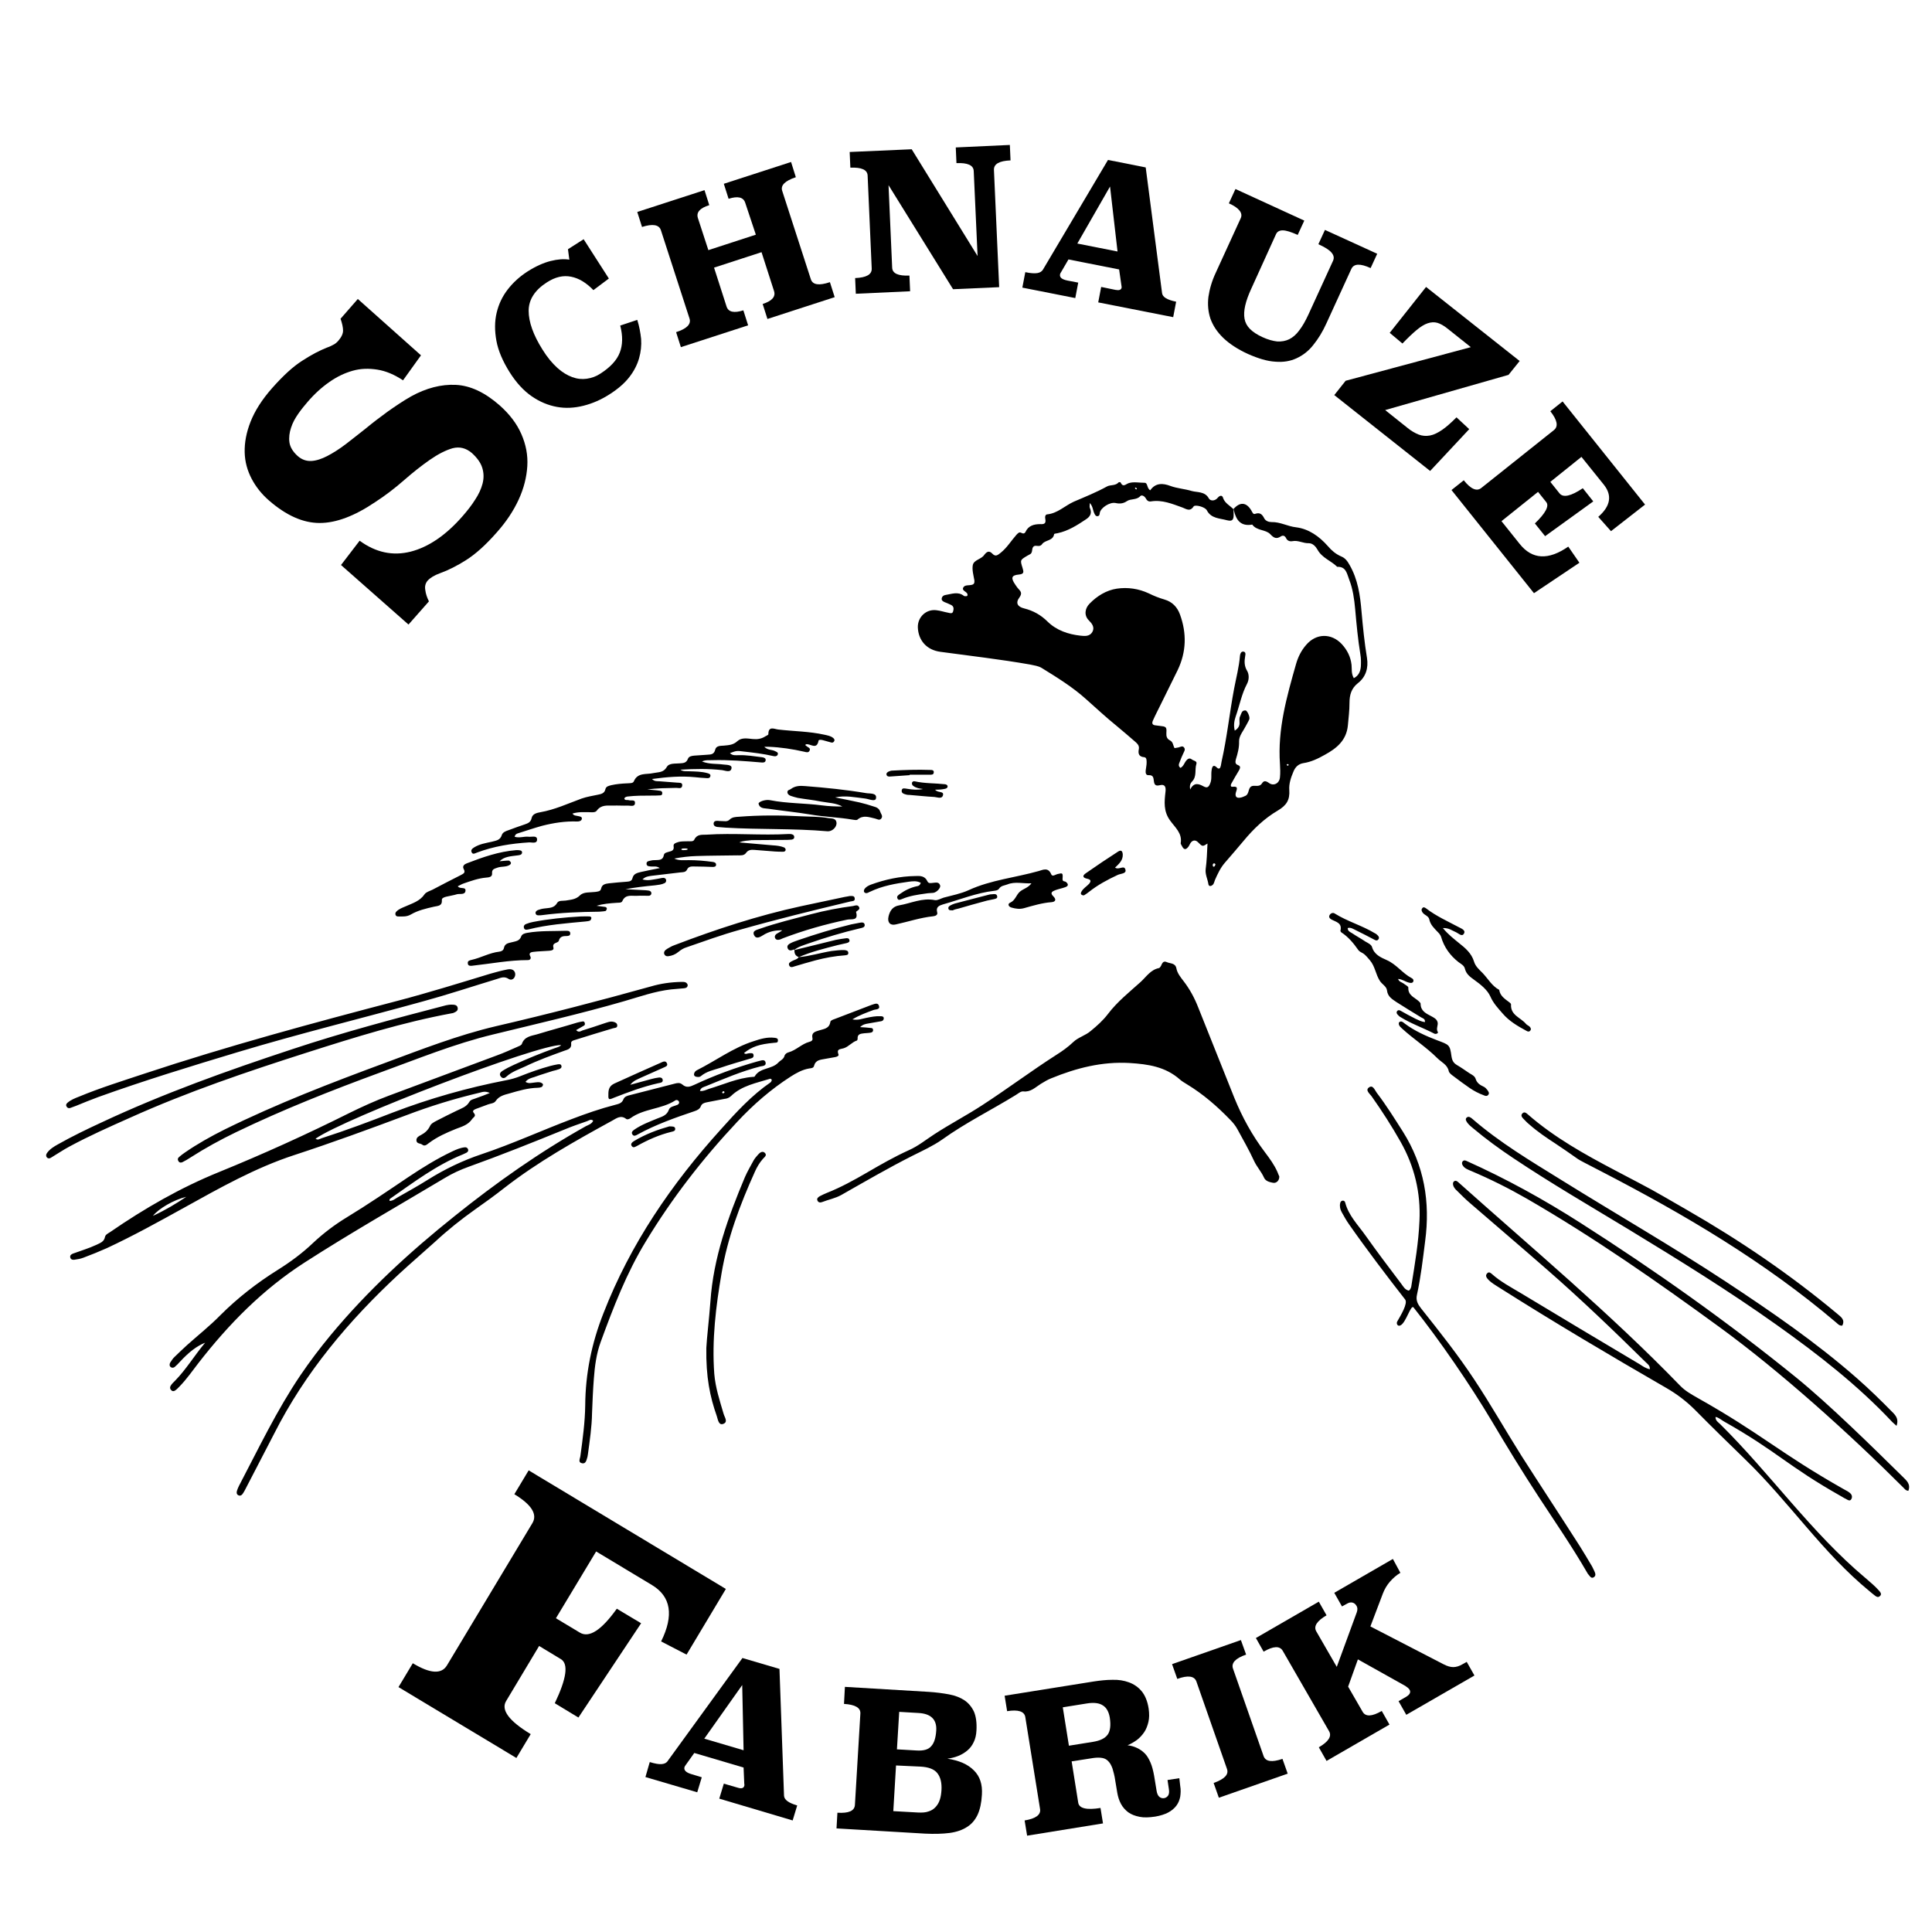 <?xml version="1.0" encoding="utf-8"?>
<!-- Generator: Adobe Illustrator 26.3.1, SVG Export Plug-In . SVG Version: 6.00 Build 0)  -->
<svg version="1.1" id="logo" xmlns="http://www.w3.org/2000/svg" xmlns:xlink="http://www.w3.org/1999/xlink" x="0px" y="0px"
	 width="850.4px" height="850.4px" viewBox="0 0 850.4 850.4" style="enable-background:new 0 0 850.4 850.4;" xml:space="preserve"
	>
<style type="text/css">
	.st0{display:none;fill:none;stroke:#000000;stroke-miterlimit:10;}
</style>
<circle class="st0" cx="425.2" cy="424.8" r="406.7"/>
<g>
	<g>
		<path d="M302.2,728.3l-11.2-5.8c5.7-11.5,4.3-19.8-4-24.8l-24.6-14.8l-17.7,29.4l10.5,6.3c4.1,2.5,9.5-1,16.3-10.5l10.7,6.4
			l-27.6,41.5l-10.4-6.3c5.2-10.9,6.1-17.3,2.7-19.4l-9.6-5.8l-14.5,24.2c-2.4,3.9,1.2,8.8,10.8,14.6l-6.3,10.5l-51.9-31.2l6.3-10.5
			c7.6,4.6,12.6,4.9,15,1l37.6-62.6c2.4-3.9-0.3-8.2-7.9-12.8l6.3-10.5l86.8,52.2L302.2,728.3z"/>
		<path d="M345.1,790.4c0.1,1.8,2,3.2,5.8,4.3l-2,6.6l-32.3-9.6l2-6.6l6.2,1.8c1.6,0.5,2.5,0.2,2.8-0.8c0.1-0.2,0.1-0.6,0-1
			l-0.3-7.1l-21.7-6.4l-3.7,5.2c-0.3,0.4-0.5,0.7-0.6,1c-0.4,1.3,0.6,2.4,3,3.1l4.6,1.4l-2,6.6l-22.8-6.7l1.9-6.6
			c2.3,0.7,4,1,5.2,0.9c1.2-0.1,2-0.5,2.5-1.1l33.1-45.6l16.3,4.8L345.1,790.4z M310,765.3l17.3,5.1l-0.6-28.7L310,765.3z"/>
		<path d="M408.8,744.7c3.2,0.2,6.2,0.6,8.9,1.1c2.7,0.5,5,1.4,6.8,2.6c1.8,1.2,3.2,2.9,4.2,5c0.9,2.1,1.3,4.9,1.1,8.3
			c-0.1,2-0.5,3.7-1.2,5.1c-0.7,1.5-1.6,2.7-2.8,3.7c-1.2,1-2.5,1.8-4,2.4c-1.5,0.6-3.1,1-4.8,1.2c5.1,0.8,8.9,2.4,11.6,5.1
			c2.7,2.6,3.9,6.2,3.6,10.8c-0.2,3.5-0.8,6.4-1.9,8.8c-1.1,2.3-2.6,4.1-4.7,5.4c-2,1.3-4.6,2.2-7.6,2.6c-3.1,0.4-6.7,0.5-10.8,0.3
			l-39-2.3l0.4-6.9c5,0.3,7.5-0.8,7.7-3.4l2.4-40.2c0.2-2.6-2.3-4-7.2-4.3l0.4-7.5L408.8,744.7z M394.4,777.1l-1.2,20.1l10.8,0.6
			c1.9,0.1,3.5,0,4.8-0.5c1.3-0.4,2.3-1.1,3.1-2c0.8-0.9,1.4-1.9,1.8-3.2c0.4-1.2,0.6-2.6,0.7-4.1c0.2-3.2-0.4-5.7-1.8-7.5
			s-3.9-2.7-7.4-2.9L394.4,777.1z M395.8,753.5l-1,16.5l8.6,0.5c3.1,0.2,5.3-0.4,6.5-1.9c1.3-1.4,2-3.7,2.2-6.9
			c0.3-4.8-2.3-7.4-7.8-7.7L395.8,753.5z"/>
		<path d="M519.5,786.2c0.3,1.6,0.2,3.1,0,4.6c-0.3,1.5-0.8,2.8-1.7,4c-0.9,1.2-2.1,2.2-3.6,3c-1.5,0.8-3.4,1.4-5.7,1.8
			c-2.7,0.4-5,0.5-6.9,0.1c-2-0.4-3.6-1-5-2c-1.3-1-2.4-2.2-3.2-3.7c-0.8-1.5-1.3-3.1-1.6-4.8l-0.9-5.4c-0.3-2.2-0.8-3.9-1.2-5.3
			c-0.5-1.4-1.1-2.5-1.8-3.2c-0.7-0.8-1.6-1.3-2.7-1.5c-1.1-0.2-2.4-0.2-3.9,0l-9.6,1.5l2.9,18.2c0.4,2.5,3.7,3.3,9.8,2.3l1.1,6.8
			l-33.4,5.4l-1.1-6.7c4.9-0.8,7.2-2.5,6.8-5l-6.5-40.5c-0.4-2.5-3.1-3.4-8-2.6l-1.1-6.8l39.4-6.3c2.7-0.4,5.4-0.7,8-0.7
			c2.7-0.1,5.1,0.3,7.3,1.1c2.2,0.8,4.1,2.1,5.6,3.9c1.5,1.8,2.6,4.4,3.1,7.7c0.3,2.2,0.3,4.1-0.1,5.8c-0.4,1.7-1,3.3-1.9,4.6
			s-2,2.5-3.2,3.4c-1.3,0.9-2.6,1.7-4.1,2.3c1.6,0.2,3,0.6,4.2,1.2c1.3,0.6,2.4,1.4,3.4,2.4c1,1,1.8,2.4,2.5,4s1.2,3.6,1.6,5.8
			l1.1,6.7c0.2,1.2,0.6,2.1,1.2,2.6c0.6,0.5,1.3,0.7,2,0.6c0.8-0.1,1.4-0.5,1.9-1.2c0.4-0.7,0.5-1.6,0.3-2.8l-0.6-4l5.2-0.8
			L519.5,786.2z M467.8,751.5l2.7,16.9l10.6-1.7c3.1-0.5,5.2-1.5,6.4-3.1c1.2-1.6,1.5-4.1,1-7.5c-0.4-2.5-1.4-4.4-3-5.4
			c-1.6-1.1-4-1.4-7.1-0.9L467.8,751.5z"/>
		<path d="M548.5,728.3c-4.7,1.6-6.6,3.7-5.8,6.1l13.5,38.6c0.9,2.4,3.6,2.8,8.3,1.2l2.3,6.5l-30.3,10.6l-2.3-6.5
			c4.8-1.7,6.7-3.7,5.9-6.1l-13.5-38.6c-0.9-2.4-3.7-2.8-8.4-1.1l-2.3-6.5l30.3-10.6L548.5,728.3z"/>
		<path d="M616.4,692.3c-1.7,1-3.2,2.3-4.6,3.9c-1.4,1.6-2.4,3.4-3.1,5.2l-5.5,14.5l32.1,16.6c1.7,0.9,3.1,1.3,4.4,1.3
			c1.2,0,2.7-0.4,4.3-1.4l1.6-0.9l3.4,6l-30,17.3l-3.4-6l3.3-1.9c1.7-1,2.2-2.1,1.5-3.2c-0.3-0.5-0.9-1-1.8-1.6l-20.9-11.7l-4.3,12
			l6.4,11.1c1.3,2.2,4.1,2.1,8.4-0.4l3.4,6l-27.7,16l-3.4-6c4.3-2.5,5.8-4.9,4.5-7.1l-20.4-35.4c-1.3-2.2-4.1-2.1-8.4,0.4l-3.4-6
			l27.7-16l3.4,6c-4.3,2.5-5.8,4.9-4.5,7.1l9,15.6l8.8-24c0.4-1.1,0.4-2.1-0.2-3c-0.4-0.7-1-1.1-1.7-1.3c-0.8-0.2-1.6,0-2.6,0.6
			l-2,1.1l-3.4-6l25.8-14.9L616.4,692.3z"/>
	</g>
	<g>
		<path d="M185.3,156.4l-7.9,11c-3.8-2.5-7.5-4.1-11.3-4.7c-3.8-0.6-7.4-0.5-10.9,0.5c-3.5,1-6.9,2.6-10.3,5
			c-3.3,2.3-6.5,5.2-9.5,8.7c-1.3,1.5-2.7,3.2-4.1,5.2c-1.4,2-2.5,4-3.2,6.2c-0.7,2.1-1,4.3-0.7,6.4c0.3,2.1,1.5,4.1,3.6,6
			c1.8,1.6,3.8,2.3,6,2.2c2.2-0.1,4.6-0.9,7.1-2.2c2.5-1.3,5.2-3,8.1-5.2c2.8-2.2,5.8-4.5,8.8-6.9c3-2.5,6.2-4.9,9.6-7.4
			c3.4-2.4,6.8-4.7,10.3-6.7c6.7-3.7,13.3-5.4,19.7-5.1c6.4,0.3,12.8,3.3,19.3,9c4.4,3.9,7.6,8.1,9.6,12.7s2.9,9.2,2.6,14.1
			c-0.3,4.8-1.5,9.7-3.8,14.7c-2.3,5-5.5,9.8-9.6,14.4c-4.9,5.6-9.4,9.6-13.5,12.2c-4.1,2.6-7.9,4.5-11.5,5.8
			c-2.5,0.9-4.3,2-5.5,3.3c-0.9,1.1-1.3,2.4-1,4.1c0.2,1.7,0.8,3.4,1.6,5l-9,10.2l-29.7-26.2l8.2-10.7c7.1,5.2,14.6,6.8,22.5,4.8
			c7.8-2,15.5-7.2,22.9-15.7c2-2.3,3.9-4.7,5.4-7.1c1.6-2.4,2.7-4.8,3.3-7.1c0.6-2.3,0.6-4.6-0.1-6.9c-0.7-2.3-2.2-4.4-4.6-6.6
			c-2.6-2.2-5.4-2.9-8.5-2.1c-3.1,0.9-6.4,2.6-10,5.1c-3.6,2.5-7.4,5.5-11.4,9c-4,3.5-8.3,6.8-12.8,9.7c-8.9,6-17,9.1-24.3,9.1
			c-7.3,0-14.7-3.3-22.3-9.9c-3.2-2.8-5.7-5.9-7.6-9.5c-1.9-3.6-3-7.5-3.1-11.7c-0.1-4.2,0.7-8.7,2.6-13.5c1.9-4.8,5-9.7,9.5-14.8
			c4.8-5.4,9.1-9.4,13.2-12c4-2.6,7.6-4.5,10.9-5.8c1.2-0.4,2.2-0.9,2.9-1.3c0.8-0.4,1.5-1,2.1-1.7c1.4-1.6,2.1-3.1,2.1-4.5
			c0-1.4-0.4-3.2-1.1-5.2l7.6-8.7L185.3,156.4z"/>
		<path d="M268,122.6l-6.8,5.1c-3.1-3.2-6.3-5.2-9.8-5.9c-3.5-0.7-7,0.1-10.7,2.5c-5.3,3.4-8,7.6-8,12.5c0,4.9,2,10.6,6.1,17.1
			c2.1,3.4,4.3,6,6.5,8c2.2,2,4.4,3.3,6.6,4.1c2.2,0.8,4.3,1,6.4,0.7c2.1-0.3,4.1-1,5.9-2.2c4.4-2.8,7.3-5.9,8.6-9.3
			c1.3-3.3,1.4-7.3,0.2-11.9l7.5-2.5c0.9,2.8,1.4,5.6,1.7,8.4c0.2,2.8-0.1,5.7-0.9,8.5c-0.8,2.8-2.2,5.6-4.3,8.3
			c-2.1,2.7-5,5.2-8.6,7.5c-3.7,2.4-7.6,4.1-11.6,5.1c-4,1-7.9,1.2-11.7,0.5c-3.8-0.7-7.5-2.2-11.1-4.7c-3.6-2.5-6.8-6-9.7-10.6
			c-3-4.8-5-9.4-5.8-13.8c-0.8-4.4-0.8-8.5,0.1-12.3c0.9-3.8,2.5-7.2,4.9-10.3c2.4-3.1,5.3-5.7,8.7-7.9c3.6-2.3,7-3.8,10.1-4.6
			c3.2-0.8,5.9-1,8.3-0.6l-0.6-4.6l6.9-4.4L268,122.6z"/>
		<path d="M350.3,78c-4.8,1.6-6.8,3.6-6,6l12.6,38.9c0.8,2.5,3.6,2.9,8.4,1.3l2.1,6.6l-29.6,9.6l-2.1-6.6c4.1-1.3,5.8-3.2,5-5.7
			l-5.5-17.1l-20.9,6.8l5.5,17.1c0.8,2.5,3.3,3,7.4,1.7l2.1,6.6l-29.6,9.6l-2.1-6.6c4.7-1.5,6.7-3.5,5.9-6l-12.6-38.9
			c-0.8-2.4-3.6-2.9-8.3-1.4l-2.1-6.6l29.6-9.6l2.1,6.6c-4.2,1.3-5.8,3.2-5,5.7l4.6,14.1l20.9-6.8L328,89.2c-0.8-2.4-3.2-3-7.3-1.7
			l-2.1-6.6l29.6-9.6L350.3,78z"/>
		<path d="M444.8,70.6c-5,0.2-7.4,1.6-7.3,4.2l2.3,51.6l-20.3,0.9l-28.4-45.8l1.6,36.3c0.1,2.6,2.7,3.7,7.6,3.5l0.3,6.9l-23.9,1.1
			l-0.3-6.9c5-0.2,7.4-1.6,7.3-4.2l-1.8-40.9c-0.1-2.6-2.7-3.7-7.6-3.5l-0.3-6.9l27.3-1.2l29,47l-1.7-37.4c-0.1-2.6-2.7-3.7-7.6-3.5
			l-0.3-6.9l23.8-1.1L444.8,70.6z"/>
		<path d="M511.5,129c0.2,1.8,2.3,3,6.2,3.8l-1.3,6.8l-33-6.5l1.3-6.8l6.3,1.3c1.6,0.3,2.5,0,2.7-1c0-0.2,0-0.6-0.1-1l-1-7
			l-22.3-4.4l-3.2,5.5c-0.3,0.4-0.4,0.7-0.5,1c-0.3,1.4,0.8,2.3,3.3,2.8l4.7,0.9l-1.3,6.8l-23.3-4.6l1.3-6.8
			c2.4,0.5,4.1,0.6,5.3,0.4c1.2-0.2,1.9-0.7,2.4-1.4l28.7-48.4l16.6,3.3L511.5,129z M474.2,107.2l17.7,3.5l-3.3-28.6L474.2,107.2z"
			/>
		<path d="M603.3,118c-4.6-2.1-7.4-2-8.5,0.4l-10.9,23.8c-1.7,3.8-3.7,7-5.8,9.6c-2.1,2.7-4.6,4.6-7.4,5.9c-2.8,1.3-5.9,1.8-9.4,1.5
			c-3.5-0.2-7.5-1.4-12-3.4c-4.6-2.1-8.2-4.5-10.9-7.1c-2.7-2.6-4.5-5.4-5.6-8.4c-1-3-1.3-6.2-0.9-9.6c0.5-3.4,1.5-7,3.3-10.8
			l10.9-23.8c1.1-2.3-0.7-4.6-5.2-6.6l2.9-6.3l30.3,13.9l-2.9,6.3c-2.9-1.3-5.1-2-6.6-2c-1.5,0-2.5,0.6-3,1.8L550.8,127
			c-1.3,2.8-2.2,5.3-2.7,7.5c-0.5,2.2-0.6,4.1-0.3,5.8c0.3,1.7,1.1,3.2,2.4,4.5c1.3,1.3,3.1,2.5,5.5,3.6c2.4,1.1,4.6,1.7,6.5,1.9
			c1.9,0.1,3.7-0.2,5.3-1c1.6-0.8,3.1-2.1,4.4-3.9c1.4-1.8,2.7-4.1,4-6.9l10.9-23.8c0.5-1.2,0.3-2.3-0.7-3.5c-1-1.2-2.9-2.4-5.8-3.7
			l2.9-6.3l23,10.5L603.3,118z"/>
		<path d="M664,165l-54.3,15.5l9.9,7.9c1.7,1.4,3.4,2.3,4.9,2.9c1.6,0.6,3.2,0.7,4.9,0.4c1.7-0.3,3.5-1.2,5.4-2.5
			c1.9-1.3,4-3.2,6.3-5.5l5.6,5.2l-17.2,18.4l-42.2-33.4l5-6.3l55.1-14.8l-10.3-8.2c-1.6-1.3-3.1-2.1-4.4-2.5
			c-1.4-0.4-2.8-0.3-4.3,0.2c-1.5,0.5-3.1,1.5-4.9,3c-1.8,1.5-3.8,3.4-6.2,5.9l-5.6-4.7l16-20.2l41.2,32.6L664,165z"/>
		<path d="M709.1,233.8l-5.6-6.3c5.4-4.7,6.2-9.4,2.5-14.1l-9.9-12.3l-13.7,11l4,5c1.6,2.1,5.1,1.3,10.3-2.2l4.6,5.8L680.1,236
			l-4.5-5.6c4.7-4.5,6.4-7.7,5-9.4l-3.6-4.5l-16.1,12.9l8,10c5.5,6.9,12.6,7.3,21.4,1.2l4.9,7.1l-20,13.4l-36.3-45.4l5.4-4.3
			c3.1,3.9,5.7,5,7.7,3.4l32-25.5c2-1.6,1.5-4.4-1.6-8.3l5.4-4.3l36.3,45.4L709.1,233.8z"/>
	</g>
	<path d="M542.9,224.1c2.9-3.3,5.7-3.1,7.9,0.6c0.4,0.7,0.8,1.8,1.6,1.5c2.2-0.8,3.2,0.2,4.1,2c0.6,1.1,1.9,1.6,3.2,1.6
		c3.8-0.1,7.1,1.9,10.8,2.3c5.6,0.7,10.2,4,14,8.3c1.6,1.9,3.5,3.5,5.8,4.5c1.8,0.7,2.8,2.1,3.7,3.7c3.7,6.4,4.7,13.4,5.3,20.6
		c0.6,6.8,1.3,13.7,2.4,20.4c0.7,4.4-0.5,8.4-4,11.1c-2.9,2.3-3.7,5.2-3.7,8.7c0,3.3-0.4,6.5-0.7,9.8c-0.6,6.7-5,10.2-10.1,13
		c-3,1.7-6.1,3.2-9.5,3.7c-2.3,0.4-3.6,1.8-4.4,3.8c-1.1,2.6-2,5.3-1.8,8c0.3,4.4-1.2,6.8-5.1,9.1c-5.8,3.4-10.7,8.1-15,13.3
		c-2.7,3.2-5.5,6.5-8.3,9.7c-1.9,2.2-3.1,4.8-4.3,7.5c-0.3,0.7-0.4,1.6-1,2.2c-0.7,0.6-1.7,0.8-1.9-0.3c-0.3-2.2-1.5-4.3-1.2-6.7
		c0.5-3.6,0.6-7.3,0.8-11.2c-2.2,1.4-2.2,1.4-4.2-0.6c-0.9-0.9-2-1-2.9-0.1c-0.6,0.6-0.8,1.4-1.3,2.1c-1.2,1.5-2,1.4-2.9-0.4
		c-0.2-0.4-0.5-0.8-0.5-1.1c0.8-4.5-2.6-7.1-4.7-10.1c-2.9-4-2.5-8.2-2-12.5c0.3-2.3-0.3-3.5-2.4-3c-2,0.5-2.5-0.2-2.7-1.8
		c-0.2-1.4-0.2-2.7-2.3-2.6c-1.3,0.1-1.4-1.1-1.3-2.1c0.1-1.1,0.4-2.2,0.4-3.3c0-0.9,0.1-2.4-1-2.5c-2.6-0.2-2.8-1.8-2.4-3.7
		c0.2-1.5-0.7-2.3-1.6-3.1c-2.7-2.3-5.4-4.7-8.1-6.9c-4.7-3.8-9.1-7.9-13.6-11.9c-5.9-5.3-12.7-9.5-19.5-13.7
		c-1.5-0.9-3.3-1.1-5.1-1.5c-13.1-2.3-26.3-3.8-39.5-5.6c-6-0.8-9.7-5-9.9-10.8c-0.1-4.5,3.7-8.1,8.2-7.5c1.8,0.2,3.5,0.8,5.2,1.1
		c0.8,0.2,1.8,0.5,2.1-0.5c0.3-1,0.5-2.2-0.8-2.9c-1-0.5-2-0.9-3-1.3c-0.6-0.3-1.3-0.7-1.2-1.5c0.1-0.9,0.8-1.5,1.6-1.6
		c2.7-0.4,5.6-1.7,8.2,0.4c0.3,0.2,0.8,0.1,1.2,0.1c0.1,0,0.2-0.1,0.3-0.2c0.6-1.8-2.7-1.9-1.8-3.6c0.7-1.3,2.5-0.8,3.8-1.2
		c0.9-0.2,1.2-0.8,1.1-1.9c-0.4-2.3-1.1-4.7-0.7-6.8c0.5-2.3,3.7-2.5,5-4.4c1.1-1.5,2.2-2.1,3.6-0.6c1.5,1.6,2.5,0.5,3.8-0.5
		c2.7-2.2,4.5-5.2,6.8-7.8c0.8-0.8,1.2-1.4,2.3-0.8c0.7,0.4,1.4,0.2,1.7-0.5c1.3-2.8,3.8-3.4,6.5-3.4c1.8,0.1,2.6-0.3,2.2-2.3
		c-0.2-0.9,0-2,0.9-2c4.6-0.5,7.7-3.8,11.7-5.6c4.9-2.1,9.9-4.1,14.6-6.7c1.5-0.8,3.7-0.2,5.1-1.8c0.1-0.1,0.7-0.1,0.8,0
		c1.2,2.5,2.3,0.7,3.8,0.3c2.1-0.6,4.5-0.1,6.8-0.1c1.5,0,0.9,2.4,2.5,3.3c2.3-3.3,5.5-3.2,8.9-1.9c3,1.1,6.4,1.3,9.3,2.2
		c2.4,0.7,5.9,0.1,7.6,3.3c0.7,1.2,2.7,1.2,3.9-0.3c1-1.2,2.1-1.2,2.4,0.2C539.2,221.5,541.3,222.5,542.9,224.1
		c0.1,0.6,0.1,1.3,0.1,2c0.1,2.7-0.5,3.5-2.9,2.9c-3.2-0.9-7-0.7-8.9-4.4c-0.8-1.5-5.2-2.6-5.8-1.7c-1.6,2.5-3.3,1.1-4.9,0.5
		c-4.5-1.6-8.9-3.5-13.9-2.7c-1.2,0.2-1.8-0.5-2.3-1.4c-0.6-1-1.8-1.6-2.4-0.9c-1.7,1.8-4.2,1-5.9,2.2c-1.6,1.1-3.2,1.2-5,0.8
		c-2.5-0.5-6.5,2.1-6.9,4.3c-0.1,0.7-0.1,1.4-1,1.5c-0.8,0.1-1.1-0.6-1.4-1.2c-0.7-1.4-0.6-3.1-2-4.6c0,1-0.2,1.6,0,2.1
		c1,2.3,0.3,3.8-1.7,5.1c-3.9,2.6-7.8,5.1-12.5,6.1c-0.5,0.1-1.5,0.2-1.5,0.4c-0.5,3.1-4,2.5-5.3,4.4c-1.1,1.6-2.7,0.2-3.7,1
		c-1.1,0.9-0.2,2.8-1.7,3.5c-0.4,0.2-0.7,0.4-1.1,0.6c-3.2,1.9-3.2,1.9-2.1,5.4c0.5,1.7,0.8,2.7-1.7,2.9c-3.2,0.3-3.5,1.5-1.6,4.3
		c0.5,0.7,0.9,1.4,1.5,2c1.1,1.2,1.7,2,0.4,3.8c-1.8,2.4-0.8,4.1,2.1,4.8c4,1,7.4,2.9,10.3,5.8c4,3.9,9.1,5.6,14.5,6.2
		c1.9,0.2,4,0.4,5.2-1.6c1.2-2.1-0.2-3.8-1.5-5.1c-2.3-2.3-1.7-5.4,0.3-7.4c3.3-3.4,7.4-5.9,12-6.6c4.8-0.7,9.6,0,14.1,2.1
		c2.2,1.1,4.5,2,6.9,2.7c3.4,1,5.6,3.3,6.8,6.6c3,8.3,2.8,16.4-1,24.4c-2.4,5-4.9,9.8-7.3,14.8c-1.2,2.5-2.5,4.9-3.6,7.4
		c-0.6,1.3-0.3,2.1,1.3,2.2c0.5,0,1.1,0.2,1.6,0.2c2.8,0.3,3.2,0.4,3,3c-0.1,1.6,0.2,2.7,1.6,3.4c1.4,0.7,1.3,2.2,2,3.4
		c0.6-0.1,1.1-0.2,1.7-0.3c0.9-0.2,1.9-1,2.6,0.2c0.5,0.8-0.1,1.6-0.4,2.3c-0.6,1.2-1.1,2.5-1.6,3.8c-0.3,0.8-0.9,1.8,0.3,2.7
		c1.4-0.7,1.7-2.3,2.7-3.4c0.6-0.7,1.4-1,2.2-0.4c0.8,0.7,2.6,0.7,2.1,2.1c-0.8,2.5,0.3,5.5-1.9,7.7c-0.7,0.7-1.2,1.8-0.8,3.5
		c1.6-3.3,3.8-2.5,5.8-1.4c1.8,1,2.4,0.2,3-1.3c0.8-1.9,0.3-3.8,0.6-5.7c0.2-1.6,0.7-2.9,2.4-1.2c0.7,0.7,1.3,0.4,1.5-0.3
		c0.3-0.8,0.3-1.6,0.5-2.4c2.4-10.6,3.5-21.4,5.5-32c0.9-4.8,2.2-9.6,2.6-14.6c0.1-0.8,0.4-1.8,1.4-1.8c1.1,0.1,1.1,1,0.9,1.9
		c-0.4,2.3-0.5,4.4,0.9,6.7c0.8,1.4,0.9,3.7-0.1,5.6c-2.4,4.5-3.3,9.6-5,14.4c-0.6,1.8-1,3.8-0.4,6.2c1.6-1,2.2-2.2,2.1-3.6
		c0-1-0.2-1.9,0.3-2.8c0.5-1,0.6-2.6,2.3-2.5c0.8,0,2.1,2.9,1.7,3.9c-0.4,1-1,1.9-1.5,2.9c-1.1,2.2-3,4.3-3,6.7
		c0.1,2.9-0.6,5.4-1.4,8c-0.3,1.2-0.4,2.1,1,2.6c1.3,0.5,0.8,1.5,0.3,2.4c-1.1,1.9-2.3,3.8-3.3,5.7c-0.3,0.5-0.5,1.6,0.6,1.4
		c2.6-0.3,1.8,1.1,1.4,2.5c-0.5,1.8,0.3,2.6,1.9,2.3c0.8-0.1,1.6-0.5,2.3-0.8c1.7-0.8,1.1-3.2,2.5-4.1c1.4-0.9,3.5,0.6,4.8-1.4
		c0.8-1.3,1.7-1.1,3-0.2c2.1,1.6,4.7,0.2,4.9-2.5c0.2-1.9,0.1-3.9,0-5.8c-1.1-15.3,3-29.7,7.1-44.1c0.9-3.1,2.3-5.9,4.4-8.3
		c4.4-5.2,11.1-5.3,15.7-0.4c2.4,2.6,3.9,5.6,4.3,9.1c0.2,1.8-0.2,3.8,1,5.9c2.2-1.1,2.9-3,3.1-5.1c0.1-1.8,0.1-3.6-0.2-5.3
		c-1.1-6.7-1.7-13.3-2.3-20c-0.4-4.4-1-8.8-2.6-12.9c-1-2.5-1.3-5.9-5.3-5.7c-2.7-2.7-6.7-3.9-8.7-7.6c-0.8-1.4-2.1-2.8-3.8-2.8
		c-2.5,0.1-4.7-1.4-7.2-0.9c-1.1,0.2-2.2-0.1-2.8-1.3c-0.5-1.1-1.4-1.4-2.3-0.8c-2,1.3-3.1,0.7-4.7-1c-2-2.1-5.9-1.4-7.9-4.2
		c-5.1,0.9-7.1-2-8.1-6.3C543.1,224.3,543,224.2,542.9,224.1z M534.5,380c-0.5,0-0.7,0.4-0.7,0.8c0,0.4,0.2,0.9,0.7,0.6
		c0.3-0.2,0.4-0.6,0.5-1C535,380.3,534.6,380.1,534.5,380z M566.8,337.1c0.2-0.1,0.3-0.3,0.5-0.4c-0.2-0.1-0.3-0.4-0.5-0.4
		c-0.2,0-0.3,0.2-0.5,0.4C566.5,336.8,566.7,337,566.8,337.1z M500.4,215c-0.2-0.1-0.4-0.4-0.5-0.4c-0.3,0-0.4,0.3-0.2,0.5
		c0.1,0.1,0.2,0.2,0.3,0.2C500.3,215.5,500.4,215.4,500.4,215z M339.7,475.2c-0.2-0.1-0.5-0.4-0.6-0.4c-6.1,1.9-12.6,3-17.4,7.7
		c-0.9,0.8-1.8,1.1-2.9,1.2c-2.6,0.5-5.1,1-7.7,1.5c-1.1,0.2-2.2,0.6-2.6,1.7c-0.5,1.3-1.6,1.8-2.8,2.2c-8.6,2.9-17.1,5.9-25.1,10.3
		c-0.7,0.4-1.6,0.9-2.2,0c-0.8-1.1,0.3-1.8,1-2.3c3.1-2.1,6.6-3.4,10-4.8c2-0.8,4.1-1.3,5-3.8c0.5-1.5,2.5-1.6,3.8-2.2
		c0.5-0.3,0.9-0.7,0.7-1.3c-0.3-0.8-1.2-1-1.7-0.6c-6.1,3.9-13.8,3.5-19.7,7.8c-0.6,0.4-1.4,0.7-1.9,0.3c-2.3-1.8-4.2-0.3-6,0.7
		c-16.4,9-32.7,18.1-47.5,29.6c-4.2,3.3-8.6,6.5-12.9,9.5c-6.2,4.4-12.1,9.1-17.6,14.2c-5.3,4.8-10.7,9.4-16,14.3
		c-22.1,20.5-41.3,43.3-55,70.4c-4.2,8.2-8.5,16.3-12.7,24.5c-0.3,0.5-0.5,1-0.8,1.4c-0.5,0.9-1.3,1.6-2.3,1
		c-0.8-0.5-0.7-1.4-0.4-2.2c0.2-0.6,0.5-1.3,0.8-1.9c8.6-16.4,16.6-33.2,27-48.6c4.2-6.2,8.6-12,13.4-17.8
		c16.2-19.5,34.8-36.6,54.6-52.4c18.2-14.6,37.3-28.1,57.7-39.5c1.2-0.6,2.6-1,3.2-2.4c-1-0.9-1.8-0.1-2.7,0.2
		c-3.4,1.2-6.7,2.3-10,3.7c-14,5.7-28,11.3-42.2,16.4c-3.6,1.3-7.1,2.9-10.4,4.9c-20.6,12.3-41.5,24.2-61.7,37.2
		c-18.5,11.9-33.4,27.1-46.7,44.2c-2.7,3.5-5.2,7.1-8.3,10.3c-0.7,0.7-1.3,1.4-2.1,1.9c-0.6,0.4-1.3,0.3-1.8-0.4
		c-0.4-0.5-0.4-1-0.2-1.5c0.5-1,1.3-1.7,2.1-2.5c4.8-4.9,8.3-10.8,13.2-16.7c-3.7,1.5-7.1,4.1-11,8.3c-0.7,0.8-1.5,1.6-2.3,2.3
		c-0.5,0.5-1.3,0.6-1.9,0.1c-0.6-0.5-0.5-1.3-0.2-1.9c0.6-0.9,1.2-1.9,2-2.6c1.7-1.7,3.6-3.4,5.4-5.1c4.9-4.4,10.1-8.5,14.7-13.2
		c7.6-7.6,16.1-14.2,25.2-19.9c5.6-3.5,10.9-7.4,15.7-12c4.5-4.2,9.5-8,14.8-11.2c9.2-5.6,18-11.6,26.9-17.6
		c6.3-4.2,12.7-8.2,19.5-11.4c1.7-0.8,3.5-1.6,5.5-1.8c0.7-0.1,1.3,0.3,1.5,1.1c0.1,0.6-0.3,1-0.8,1.3c-0.5,0.3-1,0.4-1.5,0.7
		c-11.7,4.7-21.7,12.3-31.9,19.4c-0.3,0.2-0.6,0.5-0.4,1.1c1.4,0,2.4-0.9,3.6-1.6c4.4-2.5,8.9-5,13.2-7.7
		c7.5-4.7,15.4-8.5,23.8-11.3c13.4-4.5,26.3-10.4,39.5-15.4c6.3-2.4,12.6-4.6,19.2-6.3c1.4-0.4,2.9-0.6,3.6-2.4
		c0.5-1.3,1.8-1.6,3-1.9c6.5-1.7,13-3.3,19.5-5c1.2-0.3,2.3-0.6,3.5,0.4c1.7,1.5,3.3,1,5.2,0.1c9-4.2,18.2-7.6,27.8-10.3
		c0.3-0.1,0.5-0.1,0.8-0.2c1.1-0.3,2.5-0.8,2.8,0.7c0.3,1.5-1.3,1.5-2.3,1.7c-8.3,2.1-16.1,5.5-24,8.7c-0.9,0.4-2.2,0.5-2.6,2.1
		c1.5,0.2,2.7-0.5,3.9-0.9c6.4-1.9,12.6-4.8,19.4-5.3c0.3,0,0.7,0,0.8-0.2c2.3-4,7.5-3,10.4-6.1c0.9-1,2.3-1.4,2.7-2.9
		c0.2-0.8,1-1.4,1.8-1.6c3.3-0.9,5.8-3.7,9.1-4.6c0.8-0.2,1.7-0.6,1.4-1.7c-0.5-2.4,1.2-2.8,2.8-3.3c2.1-0.7,4.6-0.7,5.1-3.8
		c0.1-0.7,1.2-1,2-1.3c5.1-2,10.3-3.9,15.4-5.9c0.3-0.1,0.5-0.2,0.8-0.3c1.1-0.3,2.7-1.2,3.2,0.4c0.6,1.8-1.5,1.5-2.5,1.9
		c-2.9,1.1-5.9,2.1-9.2,4.1c2.7,0.5,4.5-0.4,6.3-0.7c2-0.4,4-0.8,6.1-0.7c0.7,0,1.5,0.1,1.4,1.1c-0.1,0.6-0.5,1-1.1,1.1
		c-1.9,0.4-3.8,0.6-5.7,1c-1.2,0.2-2.4,0.4-3.6,1.6c1.8,0.1,3.3,0.2,4.9,0.4c0.4,0,0.8,0.3,0.8,0.8c0.1,0.6-0.3,1.1-0.9,1.2
		c-0.9,0.2-1.9,0.2-2.9,0.3c-1.5,0.2-3.2,0.2-3,2.5c0,0.2-0.2,0.7-0.3,0.7c-2.2,0.7-3.6,2.7-5.8,3.4c-1.6,0.5-3.3,0.2-2.3,2.8
		c0.2,0.5-0.7,1-1.5,1.1c-1.5,0.3-3,0.5-4.5,0.8c-2,0.4-4.1,0.4-4.8,3.1c-0.2,0.9-1.2,1-2.1,1.1c-3,0.5-5.7,2-8.2,3.6
		c-8.7,5.6-16.4,12.3-23.5,19.9c-15.2,16.2-28.7,33.6-40.2,52.6c-8.5,13.9-14.3,29-19.9,44.3c-1.9,5.2-2.6,10.7-3,16.1
		c-0.4,5.1-0.6,10.1-0.8,15.2c-0.1,6.1-1,12-1.8,18c-0.1,0.4-0.1,0.8-0.2,1.2c-0.4,1.2-0.6,3.2-2.3,2.9c-2.1-0.4-0.9-2.1-0.8-3.4
		c1-7.4,2-14.7,2.1-22.1c0.1-14,2.8-27.3,8-40.5c11.9-30.6,30-57,51.8-81.1c6.7-7.5,13.5-14.9,21.8-20.6
		C339.3,476.3,339.7,475.9,339.7,475.2z M319,480.7c-0.2-0.1-0.4-0.4-0.5-0.4c-0.2,0-0.5,0.2-0.6,0.4c-0.1,0.5,0.3,0.6,0.6,0.5
		C318.7,481.1,318.8,480.8,319,480.7z M562.3,515.9c-1.4-3.2-3.4-5.9-5.5-8.7c-5.6-7.4-10-15.4-13.5-24
		c-5.3-13.3-10.6-26.5-15.9-39.8c-1.6-4.1-3.7-8-6.4-11.5c-1.3-1.7-2.8-3.5-3.2-5.7c-0.5-2.4-2.7-2-4.2-2.7
		c-1.7-0.8-2.1,0.7-2.6,1.7c-0.2,0.3-0.5,0.8-0.8,0.9c-3.7,0.7-5.6,3.8-8.1,6.1c-5,4.5-10.3,8.7-14.4,14.1c-2.2,2.9-4.8,5.2-7.6,7.5
		c-2.3,2-5.5,2.8-7.6,4.8c-2.3,2.2-4.8,4-7.5,5.7c-11.1,7.1-21.6,15-32.7,22.2c-6.9,4.5-14.2,8.3-21.1,12.8c-3.7,2.4-7.1,5.2-11.2,7
		c-6.4,2.9-12.5,6.4-18.5,9.9c-5.7,3.3-11.5,6.5-17.6,8.9c-1,0.4-2,0.9-3,1.4c-0.7,0.4-1.5,1-1.1,1.9c0.4,1,1.3,1,2.1,0.7
		c2.8-1.1,5.7-1.6,8.4-3.1c10.4-5.9,20.7-11.9,31.4-17.3c4.4-2.2,9-4.3,13-7.1c10.3-7.4,21.7-13,32.4-19.6c1-0.6,2.2-1.7,3.3-1.6
		c3.3,0.4,5.3-1.8,7.7-3.3c1.5-0.9,3.1-1.9,4.7-2.5c11-4.5,22.3-7.4,34.4-6.7c8.1,0.5,15.8,1.6,22.2,7.3c0.9,0.8,2,1.4,3.1,2.1
		c7.1,4.3,13.3,9.7,19,15.6c1.3,1.3,2.4,2.7,3.2,4.2c2.5,4.6,5.1,9.1,7.3,13.9c1.2,2.6,3.2,4.7,4.4,7.4c0.7,1.5,2.3,1.9,3.8,2.2
		c1.6,0.4,3-1,2.9-2.8C562.9,517.4,562.6,516.7,562.3,515.9z M215.6,481.1c-2.1-1-3.3-0.4-4.6-0.1c-11,2.6-21.7,5.9-32.2,9.9
		c-16.3,6.1-32.7,12.1-49.2,17.5c-17.2,5.6-32.9,14.5-48.6,23.2C69.8,537.8,58.6,544,47,549.4c-3.4,1.5-6.8,2.9-10.3,4.2
		c-1.3,0.5-2.6,0.7-4,0.9c-0.9,0.1-1.7-0.2-1.8-1.2c-0.1-0.8,0.5-1.2,1.2-1.5c3.5-1.3,7-2.3,10.4-3.9c1.6-0.8,3.3-1.3,3.7-3.4
		c0.2-1.1,1.4-1.6,2.3-2.2c15.1-10.4,30.9-19.5,47.9-26.4c19.4-7.9,38.6-16.6,57.4-26c5.7-2.8,11.4-5.4,17.3-7.6
		c15.8-5.9,31.6-11.8,47.5-17.7c3.1-1.1,6.1-2.5,9.1-3.8c0.7-0.3,1.8-0.7,2-1.3c1.1-3.2,4-3.5,6.6-4.2c5.9-1.8,11.9-3.4,17.8-5.2
		c0.8-0.2,1.6-0.4,2.4-0.5c0.4-0.1,0.8,0.2,0.9,0.7c0.1,0.4,0.1,0.9-0.3,1.1c-1.1,0.7-2.3,1.3-3.5,2c1,1.2,2,0.5,2.7,0.2
		c3.3-1,6.5-2.1,9.8-3.2c1.3-0.4,2.6-1,4-0.6c0.8,0.2,1.6,0.6,1.6,1.6c0,1.1-1,1-1.8,1.2c-5.8,1.7-11.5,3.5-17.3,5.3
		c-0.7,0.2-1.3,0.6-1.2,1.4c0.3,2.3-1.5,2.7-3,3.2c-5.8,2.1-11.6,4.2-17.2,6.9c-2.8,1.3-5.9,2.3-8.3,4.5c-0.8,0.8-1.8,0.9-2.5-0.1
		c-0.8-1-0.1-1.9,0.7-2.4c1.6-1,3.3-1.9,5.1-2.7c5.9-2.7,11.8-5.1,17.9-7.3c1-0.4,2.1-0.5,2.9-1.4c-10-0.4-95.1,32.1-108.1,41.2
		c1,0.8,1.8,0.1,2.7-0.2c10.6-3.4,21-7.3,31.3-11.3c16.2-6.2,32.8-10.9,49.8-14.2c2.2-0.4,4.3-1,6.3-1.8c4.3-1.7,8.7-3.3,13.2-4.5
		c1.1-0.3,2.1-0.5,3.2-0.7c0.7-0.1,1.5-0.2,1.7,0.6c0.3,0.8-0.4,1.3-1,1.5c-0.9,0.3-1.8,0.6-2.8,0.8c-2.7,0.9-5.5,1.7-8.2,2.7
		c-1.3,0.4-2.7,0.7-3.8,2.1c1.4,0.9,2.7,0.4,3.9,0.3c1.1-0.1,2.2-0.4,3.2,0.2c0.4,0.2,0.7,0.5,0.6,0.9c-0.1,0.3-0.3,0.8-0.7,0.9
		c-0.5,0.2-1,0.3-1.6,0.3c-4.3,0.1-8.4,1.3-12.5,2.5c-2.2,0.6-4.5,1.1-6,3.3c-0.7,1.1-2.2,1.1-3.3,1.5c-1.8,0.7-3.6,1.3-5.4,2
		c-0.7,0.3-1.8,0.8-1,1.7c1.3,1.5,0,1.8-0.7,2.8c-1.8,2.6-4.5,3.3-7.1,4.3c-4.2,1.7-8.3,3.5-12,6.3c-0.9,0.7-1.8,1.5-2.9,0.6
		c-0.8-0.6-2.4-0.3-2.5-1.8c-0.1-1.3,1-1.9,2-2.4c1.7-0.9,3.1-2.1,4-4c0.5-1.1,1.8-1.7,2.9-2.3c2.9-1.5,5.9-3,8.8-4.4
		c2-1,4.3-1.6,5.6-3.9c0.6-1.1,2.1-1.2,3.2-1.7C211.8,482.6,213.4,482,215.6,481.1z M82,526.8c-5.5,1.3-12.2,5.2-14.7,8.4
		C72.9,532.6,77.5,529.8,82,526.8z M758.7,625.6c23.9,13.5,27.8,19.5,51.7,33c0.8,0.5,1.7,1,2.5,1.4c0.6,0.3,1.3,0.8,1.9,0
		c0.5-0.7,0.5-1.6,0-2.3c-0.9-1.1-2.2-1.6-3.4-2.3c-28.1-15.9-36.1-24.3-64.2-40.1c-2.8-1.6-5.5-3.1-7.7-5.4
		c-30.8-31.8-64.8-60.2-97.7-89.6c-0.6-0.5-1.1-0.8-1.8-0.3c-0.5,0.4-0.5,1-0.4,1.5c0.2,1.1,1,2,1.8,2.7c1.8,1.8,3.7,3.7,5.7,5.4
		c11.2,9.7,22.5,19.3,33.7,29.1c15,13.1,29.4,26.9,43.6,40.9c0.8,0.8,1.9,1.4,1.8,3.1c-1.8-0.4-3.1-1.3-4.3-2.1
		c-17.5-10.4-34.9-20.8-52.3-31.3c-4.5-2.7-9.1-5.1-13-8.6c-0.7-0.6-1.4-1-2.1-0.1c-0.7,0.8-0.3,1.6,0.2,2.2
		c1.5,1.8,3.6,2.9,5.6,4.2c24,15.2,48.5,29.7,73.1,43.9c4.7,2.7,8.9,5.9,12.7,9.7c7.3,7.4,14.8,14.7,22.3,22
		c19,18.4,34,41,54.5,57.8c0.8,0.7,1.7,1.4,2.6,2.1c0.6,0.4,1.2,0.7,1.9,0.1c0.9-0.7,0.5-1.5-0.1-2.2c-1.9-2.2-4.1-4-6.3-5.9
		c-23.8-20-41.8-45.9-63.9-67.7c-0.8-0.8-2-1.4-2-3.1C756.3,623.8,757.5,624.9,758.7,625.6z M313.6,334.6c7.1-0.2,14.3,0.4,21.4,1
		c0.8,0.1,1.9,0.1,2-0.9c0.2-1-0.8-1.3-1.6-1.4c-3.4-0.4-6.8-1-10.2-0.9c-1.3,0-2.7,0.3-3.9-0.9c2.9-1.1,3-1.1,6.1-0.7
		c4.4,0.5,8.7,1,13,2c0.8,0.2,1.8,0.1,2-0.9c0.1-0.8-0.7-1-1.3-1.3c-1.3-0.7-3.1-0.3-4.7-1.9c1,0,1.4,0,1.8,0
		c5.4,0.2,10.6,1,15.9,2.2c0.8,0.2,1.7,0.5,2.2-0.4c0.7-1.3-0.7-1.5-1.3-2.1c-0.2-0.2-0.9-0.4-0.2-0.8c1.9-0.4,4.7,2.7,5.5-1.6
		c0.1-0.5,1.2-0.4,1.9-0.2c1.2,0.3,2.4,0.7,3.6,1c0.6,0.2,1.1,0,1.4-0.6c0.3-0.6-0.1-1.1-0.5-1.4c-1.1-0.9-2.5-1.1-3.8-1.4
		c-6.7-1.5-13.6-1.5-20.4-2.3c-1.7-0.2-4.3-1.7-4.3,2.1c0,0.3-0.8,0.6-1.3,0.9c-1.7,1.1-3.5,1.4-5.5,1.2c-2.3-0.2-4.9-0.8-6.8,0.9
		c-1.8,1.7-3.8,1.8-6,2c-1.5,0.1-3.4,0-3.8,1.8c-0.5,2.1-1.9,2.1-3.4,2.2c-1.9,0.1-3.8,0.3-5.8,0.4c-1.1,0.1-2.4,0.3-2.8,1.4
		c-0.7,1.9-2.1,1.9-3.6,2c-2,0.2-4.7-0.2-5.7,1.6c-1.5,2.6-3.7,2.2-6,2.7c-3,0.7-6.8-0.4-8.5,3.6c-0.4,1-1.9,0.8-3,0.9
		c-2.3,0.1-4.7,0.3-6.9,0.8c-1.1,0.3-2.3,0.5-2.6,1.7c-0.4,1.9-1.8,2.2-3.3,2.5c-2.4,0.5-4.9,0.9-7.2,1.7c-6,2.2-11.8,4.9-18.1,6
		c-1.6,0.3-3.5,0.7-3.9,2.6c-0.4,1.9-1.7,2.3-3.1,2.8c-2.3,0.8-4.7,1.6-7,2.5c-1.2,0.4-2.6,0.9-3,2.1c-0.7,2.4-2.6,2.5-4.4,3
		c-2.7,0.6-5.4,1-7.8,2.5c-0.8,0.5-1.7,1.2-1,2.3c0.5,0.9,1.4,0.3,2.2,0c7.4-2.8,15.1-4,22.9-4.5c1.3-0.1,3.7,0.8,3.6-1.4
		c-0.1-1.8-2.5-0.9-3.8-1.1c-2-0.2-4,0.7-6.1,0c0.3-1,0.8-1.3,1.5-1.5c3.5-1.1,7-2.3,10.6-3.3c5.1-1.3,10.2-2.1,15.5-1.9
		c0.8,0,1.8-0.2,2-1.1c0.2-1.1-0.9-1.1-1.7-1.3c-0.8-0.2-1.8-0.1-2.4-1.1c2.6-0.8,4.9-0.6,7.2-0.6c1.2,0,2.8,0.3,3.5-0.7
		c1.9-2.6,4.5-2.2,7.1-2.2c2.2-0.1,4.4,0.1,6.6,0c1.1,0,3,0.6,3.1-1c0.2-1.9-1.8-1-2.8-1.4c-0.7-0.2-1.7,0.3-1.9-0.8
		c0.4-0.6,0.9-0.7,1.5-0.8c3.4-0.4,6.8-0.4,10.3-0.4c1.4,0,2.7,0,4.1-0.1c0.4,0,0.8-0.3,0.8-0.8c0.1-0.6-0.2-1.1-0.8-1.2
		c-1.9-0.3-3.9-0.4-5.8-0.6c4.3-0.6,8.5-0.6,12.8-0.7c1,0,2.5,0.6,2.6-1.1c0.1-1.4-1.4-1.1-2.2-1.2c-2.6-0.2-5.2-0.4-7.8-0.6
		c-1-0.1-2.1,0.2-3.3-1c6.6-0.9,12.7-1.4,18.9-0.8c1.6,0.2,3.3,0.3,4.9,0.4c0.8,0.1,1.8,0.1,1.9-1c0.1-0.8-0.7-1-1.4-1.2
		c-2.5-0.7-5.2-0.7-7.8-0.8c-1.4-0.1-2.8,0.2-4-0.7c6.2-0.4,12.3-0.5,18.4,0.2c1.4,0.2,3.8,1.3,4.1-0.9c0.2-1.6-2.4-1.4-3.8-1.6
		c-2.8-0.4-5.7,0-9.2-1.3C310.5,334.4,312.1,334.7,313.6,334.6z M616.8,565.1c-5.3-7-10.6-14-15.7-21.2c-3.3-4.7-7.5-8.8-9-14.6
		c-0.1-0.6-0.7-0.9-1.2-0.8c-0.6,0.1-0.9,0.6-1,1.1c-0.3,1.4,0,2.8,0.7,4c1,1.8,2,3.6,3.2,5.3c7.4,10.6,16.8,23,24.7,33.1
		c1.3,1.7-2,7.1-3.5,9.7c-0.5,0.9,0.2,2.3,1.4,1.7c2.5-1.1,4.6-9.4,5.8-7.9c11.6,14.6,24.7,33.7,34.3,49.8
		c6.7,11.3,13.6,22.6,20.8,33.6c7.2,11,14.7,21.9,21.3,33.3c0.2,0.4,0.4,0.7,0.7,1c0.6,0.7,1.2,1.8,2.3,1c1-0.7,0.6-1.7,0.2-2.6
		c-0.5-1-0.9-2-1.5-2.9c-1.6-2.7-3.2-5.4-4.9-8.1c-8.5-13.3-17.2-26.5-25.7-39.8c-7-11.1-13.5-22.6-20.8-33.6
		c-7.2-10.9-15.3-21.1-23.4-31.3c-1.4-1.8-2.4-3.5-1.8-6c1.7-7.8,2.6-15.7,3.6-23.6c2.3-17.2-0.4-33.3-9.8-48.2
		c-3.7-5.8-7.3-11.6-11.5-17.1c-0.9-1.2-1.7-3.7-3.5-2.3c-1.6,1.2,0.4,2.7,1.2,3.8c4.6,6.5,8.9,13.2,12.8,20.1
		c6.1,10.8,8.9,22.4,8.3,34.8c-0.4,9.5-2,18.8-3.5,28.2c-0.1,0.9-0.3,1.9-1.2,2.5C618.4,567.7,617.7,566.3,616.8,565.1z
		 M325.4,370.8c5.5,0.5,10.2,0.9,14.9,1.3c1.7,0.1,3.3,0.3,4.8,0.9c0.3,0.1,0.7,0.6,0.7,0.9c0.1,0.6-0.4,1-1,1c-1.2,0-2.5,0-3.7-0.1
		c-3-0.2-6-0.5-9-0.7c-1.4-0.1-2.7-0.1-3.7,1.3c-0.9,1.3-2.4,1.1-3.8,1.1c-6,0.1-12.1,0.1-18.1,0.3c-3.2,0.1-6.5,0.5-9.7,1.1
		c2,1,4.2,0.7,6.3,0.7c3.6,0,7.1,0.3,10.7,0.8c0.7,0.1,1.4,0.4,1.4,1.2c0,0.9-0.8,1-1.5,1c-2.6-0.1-5.2-0.2-7.8-0.2
		c-1.4,0-2.8-0.2-3.5,1.4c-0.6,1.2-1.8,1.1-2.9,1.2c-4.2,0.5-8.4,1-12.7,1.5c-1.3,0.2-2.7,0.3-4,1.6c2.6,0.7,4.7,0,6.8-0.3
		c0.8-0.1,1.6-0.4,2.4-0.4c0.5,0,1.1,0.3,1.2,0.9c0.1,0.6-0.1,1.1-0.6,1.4c-1.4,0.7-2.9,0.8-4.4,1c-4.3,0.4-8.6,0.9-12.9,1.7
		c2.6,0.1,5.2,0.3,7.8,0.4c0.8,0,1.6,0.1,2.4,0.2c0.7,0.1,1.3,0.5,1.2,1.4c-0.1,0.6-0.7,0.9-1.2,0.9c-1.6,0-3.3-0.1-4.9,0
		c-2.4,0.2-5.3-0.9-6.7,2.4c-0.4,0.8-1.7,0.6-2.7,0.7c-2.8,0.2-5.7,0.4-8.6,1.3c1.3,0.2,2.5,0.3,3.8,0.5c0.4,0.1,0.8,0.4,0.7,0.9
		c-0.1,0.4-0.4,0.9-0.6,0.9c-0.9,0.2-1.9,0.2-2.8,0.3c-8.4,0.1-16.7,0.4-25,1.5c-0.5,0.1-1.1,0.1-1.6,0.1c-0.6,0-1.1-0.1-1.3-0.7
		c-0.3-0.8,0.3-1.3,0.9-1.6c0.9-0.3,1.8-0.6,2.8-0.7c2.1-0.3,4.4-0.1,5.7-2.4c0.7-1.3,2.5-0.9,3.8-1.1c2.2-0.4,4.4-0.4,6.3-2.3
		c1.6-1.6,4.4-1.2,6.7-1.5c1.1-0.2,2.3-0.1,2.6-1.5c0.4-1.9,2-2.1,3.5-2.3c2.6-0.3,5.2-0.5,7.8-0.7c1.1-0.1,2.2-0.2,2.5-1.6
		c0.5-2,2.2-2.3,3.8-2.7c2.6-0.6,5.3-1.1,8.2-1.7c-1.4-1-2.6-0.6-3.8-0.7c-0.8-0.1-1.8,0-2-1c-0.2-1.4,1.1-1.4,1.9-1.6
		c0.7-0.2,1.4-0.2,2-0.2c1.6-0.1,3.3,0.1,3.7-2.2c0.2-1.1,1.4-1.2,2.3-1.5c1.3-0.3,2.3-0.7,2-2.4c-0.2-1.2,1-1.5,1.9-1.8
		c1.5-0.5,3-0.3,4.5-0.4c1,0,2.3,0.2,2.7-0.7c1.2-2.5,3.3-2.1,5.3-2.2c12.1-0.8,24.1,0.4,36.2-0.3c0.3,0,0.6,0,0.8,0
		c0.8,0.1,1.7,0.3,1.7,1.4c0,0.8-0.8,1.1-1.5,1.1c-1,0.1-1.9,0.1-2.9,0.1c-4.8,0-9.6,0.1-14.4,0.1
		C329.1,370.1,327.6,369.9,325.4,370.8z M299.8,373.9c0.5,0.2,0.6,0.3,0.7,0.3c0.7,0,1.3,0,2-0.2c0.3-0.1,0.2-0.5-0.2-0.5
		c-0.7-0.1-1.3,0-2,0C300.2,373.5,300.1,373.7,299.8,373.9z M299.9,432.2c-4.6,0.1-9,0.7-13.4,2c-22.6,6.3-45.3,12.2-68.2,17.5
		c-16.6,3.9-32.5,10.1-48.4,16c-24.1,8.9-48,18.1-71.1,29.5c-6,3-11.9,6.3-17.4,10.1c-0.9,0.6-1.8,1.3-2.6,2
		c-0.6,0.5-0.7,1.2-0.2,1.9c0.5,0.7,1.2,0.6,1.8,0.3c1.2-0.6,2.4-1.3,3.6-2.1c6.4-4.1,13-7.7,19.8-11c20.7-10,42-18.4,63.5-26.3
		c16.5-6,32.8-12.7,49.9-16.8c19.2-4.7,38.5-9.1,57.5-14.6c6.9-2,13.6-4.4,20.7-5.2c1.9-0.2,3.8-0.3,5.7-0.5
		c0.9-0.1,1.6-0.4,1.6-1.5C302.2,432.1,301,432.2,299.9,432.2z M837.5,650c-13.3-13.1-32.3-31.8-46.8-43.6
		c-30.3-24.6-62.1-47.1-95-68.1c-16.1-10.3-32.8-19.5-50.2-27.3c-0.5-0.2-1-0.4-1.5,0c-0.6,0.5-0.6,1.3-0.2,1.9
		c0.8,1.4,2.3,1.9,3.7,2.5c8.5,3.6,16.7,7.7,24.7,12.3c29.4,17,57.2,36.4,84.6,56.4c26.9,19.6,57.4,47.1,81,70.7
		c0.6,0.6,1,1.3,2.2,1.4C841.1,653.2,839.2,651.7,837.5,650z M833.4,622c-5.2-5.3-10.5-10.5-16.1-15.4c-18-15.8-37.7-29.3-57.7-42.5
		c-23.7-15.6-48.4-29.8-72.5-44.8c-13.4-8.3-27-16.4-39-26.8c-0.3-0.3-0.6-0.5-1-0.7c-0.5-0.3-1-0.3-1.5,0.1c-0.5,0.4-0.5,1-0.2,1.5
		c0.7,1.4,1.9,2.3,3.1,3.3c5.6,4.7,11.5,9,17.5,13c16.6,11.1,33.8,21.1,50.8,31.4c22.2,13.5,44.2,27.1,65.4,42.2
		c18,12.8,35.5,26.4,50.7,42.6c0.5,0.5,1,0.9,1.9,1.7C835.7,625,834.8,623.5,833.4,622z M223.4,426.7c-2.6,0.5-5.1,1.2-7.6,1.9
		c-13.5,4.1-27,8.3-40.7,11.9c-37.4,9.8-74.8,19.9-111.6,32.1c-9.6,3.2-19.3,6.2-28.7,10.1c-1.8,0.7-3.6,1.4-5.1,2.7
		c-0.6,0.5-0.8,1.1-0.3,1.8c0.3,0.5,0.9,0.7,1.5,0.5c0.9-0.3,1.8-0.7,2.7-1c3.2-1.3,6.3-2.6,9.6-3.8c20.3-7.3,40.9-13.6,61.5-19.8
		c26.9-8.1,54.3-14.8,81.4-22.3c11-3,21.8-6.6,32.7-9.9c1.6-0.5,3.2-1.3,5.1,0c1.4,0.9,2.9-0.3,2.9-2.1
		C226.7,427.2,225.5,426.3,223.4,426.7z M808.6,578.2C788,561,765.9,546,742.6,532.6c-18.2-10.5-13-7.6-31.6-17.4
		c-13.5-7.1-26.8-14.5-38.4-24.6c-0.7-0.6-1.6-1.5-2.5-0.5c-0.9,0.9-0.1,1.8,0.6,2.5c0.8,0.8,1.5,1.6,2.4,2.3
		c3.6,3.2,7.6,5.9,11.6,8.5c14.1,9.4,5.3,4.5,20.3,12.3c36.5,18.9,71.8,39.7,103.3,66.5c0.7,0.6,1.3,1.4,2.6,1.3
		C812.3,580.8,810.2,579.6,808.6,578.2z M196.3,442.5c-22.7,5.9-45.3,11.9-67.6,19.3c-28.5,9.4-56.8,19.5-84.1,32.3
		c-6.5,3-12.9,6.1-19.1,9.6c-1.8,1-3.6,2.1-4.8,3.8c-0.4,0.6-0.6,1.2-0.1,1.9c0.5,0.6,1.2,0.6,1.8,0.2c2.7-1.6,5.3-3.4,8.1-4.9
		c8.7-4.7,17.7-8.7,26.7-12.7c25.3-11.4,51.6-20.3,77.9-28.7c21-6.7,42.1-13.3,63.8-17.3c0.3,0,0.5-0.1,0.8-0.2
		c1.1-0.5,2.1-1,1.7-2.4c-0.3-1.1-1.4-1.2-2.9-1.2C198.1,442.2,197.2,442.3,196.3,442.5z M448.9,392.5c-1.6,1.4-2,3.8-4.2,4.8
		c-1.3,0.5-0.9,1.8,0.6,2.2c1.8,0.5,3.6,0.8,5.6,0.2c3.9-1.1,7.9-2.3,12-2.6c1.9-0.2,2-1.3,0.8-2.5c-1.8-1.7-0.4-2.3,0.9-2.8
		c1.4-0.5,2.9-0.8,4.3-1.3c1.4-0.5,1.5-1.3,0.3-2.3c-0.5-0.4-1.6,0-1.5-1.4c0.2-2.6,0-2.6-2.1-2.1c-1,0.2-2.4,1.4-2.9,0.1
		c-1.3-3.1-3.5-2-5.5-1.4c-10.2,2.9-21,3.9-30.8,8.4c-3.5,1.6-7.3,2.3-11,3.3c-1.3,0.4-2.7,1.3-3.9,1.1c-5.6-1.1-10.5,1.4-15.7,2.3
		c-2.9,0.5-4.1,2.4-4.7,4.9c-0.6,2.6,0.7,4.1,3.2,3.5c5.5-1.2,10.8-3,16.5-3.6c1-0.1,2.1-0.6,1.7-1.8c-0.6-2.3,0.9-2.9,2.5-3.4
		c7.5-2.1,14.8-5.1,22.6-6c0.8-0.1,1.7-0.2,2.2-1c0.9-1.3,2.3-1.3,3.6-1.8c3.4-1.4,7-0.3,10.6-0.5
		C452.6,390.8,450.4,391.2,448.9,392.5z M596.7,409.4c2.8,1.4,5.6,2.8,8.4,4.3c0.5,0.3,1.1,0.4,1.5-0.1c0.6-0.6,0.4-1.3-0.1-1.8
		c-0.4-0.4-0.8-0.8-1.3-1c-5.6-3.4-12.1-5.2-17.7-8.7c-0.7-0.5-1.7-0.2-2.2,0.6c-0.6,0.9,0,1.6,0.7,2c2,1.1,4.9,1.5,4,5
		c0,0.2,0.2,0.5,0.4,0.7c3.1,2,5.4,4.8,7.5,7.8c0.4,0.6,1.3,1,2,1.4c1.3,0.8,2.1,2,3.1,3.1c2.3,2.7,2.5,6.2,4.4,9.1
		c1,1.5,2.9,2.4,3.1,4.1c0.3,2.8,2.3,3.9,4.2,5.2c3.6,2.3,7.2,4.5,10.8,6.7c0.7,0.4,1.9,0.6,1.7,2.1c-1.6-0.2-2.9-0.9-4.2-1.5
		c-2.2-1.1-4.4-2.3-6.5-3.5c-0.5-0.3-1.1-0.4-1.5,0.1c-0.4,0.5-0.3,1,0.1,1.5c0.4,0.4,0.7,0.8,1.2,1.1c4.8,3,10.1,4.8,15.1,7.4
		c0.6,0.3,1.8-0.2,1.5-0.7c-1-1.6,0.4-3.2-0.2-4.6c-0.4-1.2-1.6-1.8-2.7-2.4c-2.3-1.2-4.7-2.3-4.7-5.5c0-0.3-0.4-0.7-0.7-1
		c-1.9-1.8-4.9-2.6-4.7-6.1c0-0.6-1.4-1.2-2.1-1.8c-0.8-0.6-2-0.7-2.4-2c1.8,0.1,3.1,1.2,4.7,1.6c0.7,0.2,1.5,0.3,1.9-0.3
		c0.4-0.7,0-1.4-0.7-1.7c-4-2.1-6.6-6-10.9-7.9c-2.7-1.2-5.5-2.4-6.5-5.8c-0.3-1-1.7-1.7-2.8-2.3c-1.9-1.3-4-2.4-5.9-3.7
		c-0.8-0.5-2-0.9-2-2.3C594.6,408.1,595.6,408.9,596.7,409.4z M380.9,351.5c1.6,0.2,4.5,1.6,4.7-0.2c0.4-2.4-2.8-1.9-4.4-2.2
		c-8.9-1.5-17.9-2.4-26.9-3.1c-2.3-0.2-4.3-0.1-6.2,1.3c-0.5,0.4-1.4,0.4-1.5,1.2c-0.1,0.9,0.6,1.5,1.4,1.8c1,0.3,2.1,0.7,3.1,0.9
		c3.4,0.6,6.8,0.9,10.2,1.6c3.2,0.6,6.6,0.6,9.5,2.2c-3,0-6-0.1-9-0.5c-7.6-1-15.3-0.8-22.9-2.3c-2.2-0.4-5.2,0.8-5,1.6
		c0.6,2.3,2.7,1.9,4.4,2.2c6.1,0.9,12.2,1.5,18.3,2.5c6.2,1.1,12.5,1.2,18.8,2.3c0.7,0.1,1.6,0.3,2,0c2.5-2.2,5.1-1.1,7.8-0.5
		c0.9,0.2,1.9,1,2.7,0c0.9-1.1-0.2-2.1-0.5-3.1c-0.4-1.3-1.6-1.9-2.8-2.2c-2.1-0.7-4.2-1.3-6.3-1.8c-3.6-0.8-7.2-1.5-10.7-2.2
		C372.1,350,376.5,351,380.9,351.5z M315.5,623.3c0.5,1.5,0.8,4.1,2.7,3.5c2.5-0.8,0.7-3,0.3-4.5c-1.7-5.8-3.6-11.5-4.1-17.6
		c-1.1-14.9,0.7-29.7,3.2-44.2c2.6-15.6,8.2-30.4,14.7-44.8c0.9-2,2-3.9,3.5-5.6c0.7-0.8,2-1.6,0.8-2.7c-1-0.9-2.1-0.1-2.9,0.8
		c-0.7,0.8-1.5,1.7-2,2.6c-1.3,2.4-2.7,4.8-3.8,7.3c-7.4,17.6-13.9,35.5-15.2,54.8c-0.6,8.1-1.6,16.1-1.8,20.4
		C310.7,606.1,312.5,614.8,315.5,623.3z M227.9,376.5c0.8-0.1,1.8-0.2,1.9-1.2c0-1.1-1-1-1.8-1.1c-0.3,0-0.5,0-0.8,0
		c-7.6,0.6-14.7,3.1-21.7,5.8c-1.1,0.4-2.1,1.2-1.4,2.5c1,1.8-0.3,2.1-1.3,2.7c-4.1,2.1-8.3,4.2-12.4,6.4c-1.2,0.6-2.8,1-3.5,2
		c-2.1,3.1-5.4,4-8.5,5.4c-1.4,0.6-2.8,1.1-3.9,2.2c-0.4,0.4-0.6,0.9-0.4,1.5c0.2,0.6,0.7,0.7,1.3,0.7c1.9,0,3.6,0.2,5.5-0.9
		c3.1-1.8,6.6-2.6,10.1-3.4c1.7-0.4,3.7-0.2,3.5-3c-0.1-0.8,1.1-1.2,1.9-1.4c1.6-0.4,3.2-0.6,4.8-1.1c1.3-0.3,3.6,0.4,3.7-1.6
		c0.1-1.8-2.5-0.5-3.4-1.9c0.9-0.4,1.6-0.9,2.5-1.2c3.2-1.1,6.5-2.3,9.9-2.6c1.2-0.1,2.8-0.2,2.7-1.8c-0.2-2,1.1-2.1,2.4-2.6
		c1.7-0.6,3.6-0.2,5.2-1.1c0.5-0.3,0.9-0.7,0.6-1.3c-0.2-0.3-0.6-0.7-0.9-0.7c-1.3,0-2.7,0.2-4,0.3
		C221.9,377,224.9,376.9,227.9,376.5z M640.6,410.2c1.3,0.5,2.9,2.4,3.8,0.7c0.9-1.6-1.5-2.3-2.7-3c-4.7-2.5-9.6-4.7-13.9-8
		c-0.6-0.4-1.2-0.9-1.8-0.1c-0.5,0.7-0.2,1.3,0.2,1.9c0.8,1.1,2.6,1.5,2.9,2.9c0.5,2.5,2.2,4,3.8,5.7c0.6,0.6,1.1,1.2,1.4,2
		c1.3,4.6,4,8.3,7.7,11.2c1.1,0.8,2.5,1.5,2.8,2.9c0.6,2.4,2.3,3.6,4.1,4.9c2.8,2,5.8,4.4,7.1,7.3c1.3,3,3.4,5.2,5.4,7.5
		c2.9,3.4,6.7,5.6,10.6,7.7c0.5,0.3,1.1,0.4,1.5-0.1c0.6-0.6,0.3-1.3-0.2-1.8c-0.5-0.5-1.2-0.7-1.6-1.2c-2.3-2.8-6.9-3.8-6.6-8.6
		c0-0.3-0.4-0.7-0.7-0.9c-2-1.5-4.1-2.8-4.5-5.5c-3.2-1.7-4.9-4.9-7.3-7.4c-1.6-1.6-3.2-3-3.8-5.1c-1.1-3.6-3.8-5.9-6.6-8.1
		c-2.3-1.9-4.7-3.7-7.1-6.6C637.8,408.4,639.1,409.6,640.6,410.2z M232.4,422.6c1,0,1.5-0.8,1-1.7c-0.8-1.4,0.3-1.8,1.2-1.9
		c2.3-0.3,4.6-0.3,7-0.5c1-0.1,2.3-0.2,2-1.4c-0.7-2.4,2.1-1.8,2.4-3.1c0.5-1.9,2-2,3.5-2c0.7,0,1.5-0.2,1.5-1
		c0.1-1.2-0.9-1.3-1.7-1.3c-5.7,0.2-11.5-0.1-17.2,0.9c-1.1,0.2-2.3,0.5-2.7,1.6c-0.7,2-2.4,2.1-3.9,2.5c-1.6,0.4-3.3,0.5-3.7,2.6
		c-0.2,1.1-1.2,1.5-2.1,1.6c-4.3,0.5-8,2.7-12.1,3.6c-0.8,0.2-1.8,0.4-1.7,1.4c0,1.4,1.2,1.2,1.8,1.2
		C216,424.2,224.1,422.6,232.4,422.6z M315.9,361.3c-0.9,0-1.7,0.1-1.8,1.2c0,1,0.8,1.4,1.6,1.5c1.2,0.1,2.5,0.2,3.7,0.3
		c14.9,0.9,29.9,0.3,44.8,1.6c2,0.2,4.2-1.8,4-3.8c-0.2-2-2.1-1.8-3.5-2c-4.1-0.7-8.2-0.6-12.3-0.8c-9-0.5-18.1-0.5-27.1,0.2
		c-1.5,0.1-3,0.1-4.2,1.3c-1,1-2.3,0.6-3.5,0.6C317,361.4,316.5,361.4,315.9,361.3z M371.8,394.8c-6.4,1.4-12.9,2.7-19.3,4.1
		c-18.9,4.1-37.2,10.1-55.3,17c-0.9,0.3-1.8,0.7-2.6,1.2c-0.6,0.3-1.2,0.7-1.7,1.1c-0.5,0.5-0.8,1.1-0.5,1.8c0.3,0.7,1,1,1.7,0.9
		c1.7-0.2,3.2-0.8,4.5-1.9c1.1-0.9,2.2-1.6,3.5-2c7.8-2.7,15.5-5.5,23.4-7.7c16.2-4.6,32.5-8.6,48.8-12.5c0.8-0.2,2.2,0,1.9-1.5
		c-0.2-1.1-1.2-0.9-2.2-0.9C373.4,394.5,372.6,394.7,371.8,394.8z M341.9,411c-0.6,0.4-1,1-0.8,1.7c0.3,1,1.2,1.1,2,0.9
		c0.5-0.1,1-0.4,1.5-0.6c9.2-3.5,18.7-6.2,28.3-8.2c1.9-0.4,5.1,0.7,3.9-3.4c0-0.1,0.2-0.2,0.3-0.3c0.6-0.5,1.6-0.9,1-1.9
		c-0.6-1.1-1.7-0.6-2.6-0.4c-6.2,0.8-12.4,2-18.5,3.6c-7.5,2-15.1,3.8-22.5,6.4c-1.3,0.5-3.5,0.8-2.6,2.8c0.9,1.9,2.6,0.9,3.9,0.1
		c2.6-1.7,5.5-2.3,8.5-2.2C343.6,410.1,342.7,410.5,341.9,411z M615.7,450.7c0.1,0.9,0.8,1.4,1.4,2c5,4.6,10.8,8.3,15.6,13.1
		c1.8,1.8,4.4,2.8,5,5.7c0.2,0.9,1.4,1.7,2.2,2.3c2.3,1.8,4.6,3.4,7,5.1c1.9,1.3,4,2.4,6.2,3.2c0.6,0.3,1.4,0.5,1.9-0.1
		c0.8-0.8,0.1-1.6-0.3-2.2c-0.4-0.5-0.9-1.1-1.5-1.4c-1.7-0.8-3.1-1.6-3.7-3.6c-0.4-1.2-1.7-1.8-2.7-2.4c-1.8-1.2-3.6-2.5-5.5-3.6
		c-1.5-0.9-2.1-1.9-2.4-3.8c-0.7-5.2-1-5.1-6.3-7.1c-5-1.9-9.9-4.1-14.2-7.3c-0.5-0.4-1-0.9-1.7-1
		C615.9,449.7,615.6,450.1,615.7,450.7z M340.8,459c0.7-0.1,1.5,0.1,1.6-0.8c0.2-1.2-0.7-1.3-1.5-1.4c-3.2-0.4-6.2,0.5-9.2,1.5
		c-9.1,2.9-16.6,8.6-25,12.8c-0.4,0.2-0.7,0.5-0.9,0.8c-0.6,1.1-0.4,1.9,0.9,2.1c0.7,0.1,1.4,0.1,1.9-0.4c2.4-2,5.4-2.6,8.2-3.5
		c4.4-1.5,8.9-2.8,13.3-4.1c0.8-0.2,1.7-0.4,1.6-1.5c-0.1-1.2-1.1-0.9-1.9-0.9c-0.8,0-1.6,0.7-2.3-0.1
		C331,460.7,334.2,459.6,340.8,459z M494.2,376.1c-0.1-1.5-0.7-2.1-2-1.3c-4.8,3.1-9.6,6.3-14.3,9.6c-1.6,1.1-1.3,2,0.7,2.4
		c1.8,0.4,1.6,1.2,0.8,2.2c-1.1,1.2-2.6,2-3.4,3.5c-0.3,0.5-0.4,1.1,0.2,1.4c0.3,0.2,0.9,0.3,1.1,0.1c0.7-0.4,1.3-0.9,2-1.4
		c3.9-3.1,8.2-5.4,12.7-7.5c1.3-0.6,3.8-0.5,3.4-2.2c-0.5-2.4-2.8,0.2-4.6-1C492.6,380.2,494.3,378.7,494.2,376.1z M281.8,474.5
		c3.4-1.5,6.8-3,10.1-4.5c0.8-0.4,2.2-0.7,1.7-1.9c-0.6-1.5-1.9-0.7-2.8-0.3c-6.8,3-13.5,6-20.3,9.1c-1.7,0.8-2.6,1.9-2.7,4.1
		c-0.1,3-0.1,3.3,2.4,2.2c6.4-2.5,12.8-4.9,19.5-6.4c0.9-0.2,2.2-0.2,2-1.5c-0.2-1.2-1.4-1.1-2.4-0.9c-0.9,0.1-1.9,0.4-2.8,0.6
		c-2.8,0.8-5.5,1.5-9.1,2.5C279,475.5,280.5,475.2,281.8,474.5z M403.5,390.1c-2.7,0.6-5.2,1.8-7.4,3.4c-0.7,0.5-1.5,1-1.1,1.9
		c0.4,1.1,1.3,0.6,2.1,0.3c3.3-1.4,6.8-1.9,10.4-2.4c1.1-0.2,2.2-0.2,3.3-0.3c1.5-0.2,3.4-2.2,3-3.3c-0.5-1.6-1.9-1.2-3.1-1.1
		c-1,0.1-2,0.4-2.5-0.7c-1.1-2.4-3.2-2.4-5.3-2.3c-6.8,0.1-13.3,1.5-19.6,3.8c-1,0.4-2,0.9-2.7,1.8c-0.3,0.5-0.5,1-0.2,1.5
		c0.4,0.5,1,0.5,1.5,0.3c0.4-0.1,0.7-0.4,1.1-0.5c5.4-2.6,11.2-3.6,17-4.4c1.7-0.2,3.5-0.5,5.3,0.5
		C404.8,389.9,404.2,390,403.5,390.1z M349.5,418.2c1.8-1.5,4.1-2.1,6.3-2.9c7.5-2.6,15.1-4.9,22.8-6.7c0.9-0.2,2.2-0.4,2-1.6
		c-0.2-1.2-1.4-1-2.4-0.8c-1.2,0.2-2.4,0.5-3.6,0.7c-7.8,1.9-15.6,4.3-23.2,6.9c-1,0.4-2.1,0.7-3.1,1.2c-1,0.5-2.1,1.1-1.6,2.4
		c0.6,1.4,1.8,0.9,2.8,0.5C349.6,418.1,349.5,418.2,349.5,418.2z M416,347.2c0.5-0.1,1.1-0.4,1.1-1c0-0.7-0.6-0.9-1.1-1
		c-4.5-0.5-9-0.3-13.4-1.3c-0.5-0.1-1.1,0.1-1.2,0.8c0,0.6,0.2,1,0.7,1.3c1.2,0.9,2.7,1.1,4.2,1.3c-2.4,0.5-4.7,0.3-7-0.1
		c-0.9-0.1-2.2-0.6-2.4,0.7c-0.2,1.4,1.2,1.6,2.2,1.9c0.4,0.1,0.8,0.1,1.2,0.1c3.7,0.3,7.3,0.7,11,0.9c1.3,0.1,3.4,1.1,3.8-0.9
		c0.3-1.8-2.3-0.8-3.5-2.3C413.4,347.6,414.7,347.5,416,347.2z M234.7,405.8c-1.1,0.2-2.1,0.5-3.1,0.9c-0.7,0.2-1.2,0.9-1,1.6
		c0.2,1.1,1.1,1,2,0.8c8.3-2.1,16.7-2.7,25.1-3.5c0.7-0.1,1.4-0.1,2-0.4c0.3-0.1,0.5-0.6,0.6-1c0.1-0.4-0.3-0.8-0.7-0.8
		c-1.4-0.1-2.7,0-4.1,0C248.4,403.8,241.5,404.5,234.7,405.8z M351.6,421.3c-0.8,1.1-2.1,1.2-3.1,1.8c-0.7,0.4-1.6,0.8-1.1,1.9
		c0.5,1,1.4,0.7,2.2,0.4c3.1-0.9,6.3-1.9,9.4-2.7c4.2-1.1,8.5-1.9,12.9-2.2c0.7-0.1,1.5-0.1,1.5-1c0-1.1-0.9-1.2-1.7-1.3
		c-1.9-0.1-3.8,0.2-5.7,0.4C361.1,419.4,356.4,420.9,351.6,421.3C351.5,421.3,351.6,421.3,351.6,421.3z M351.6,421.3
		C351.6,421.3,351.5,421.3,351.6,421.3c5.5-2.4,11.3-3.8,17.1-5.3c1.3-0.3,2.7-0.6,4-0.9c0.7-0.2,1.4-0.5,1.2-1.3
		c-0.2-0.9-1-0.9-1.6-0.8c-1.5,0.2-3,0.4-4.4,0.7c-6.1,1.5-12.2,3-18.3,4.5c0,0,0.1-0.1,0.1-0.1C349.6,419.6,350,420.7,351.6,421.3z
		 M422,399.9c3.8-1.1,7.6-2.2,11.4-3.2c1.3-0.4,2.7-0.6,4-0.9c0.8-0.2,1.8-0.3,1.5-1.4c-0.2-1-1.3-0.9-2-0.8c-0.7,0-1.4,0.1-2,0.3
		c-4.9,1.3-9.8,2.5-14.6,3.8c-0.7,0.2-1.3,0.5-1.9,0.8c-0.6,0.3-1.2,0.8-0.9,1.6c0.2,0.6,0.8,0.6,1.9,0.6
		C419.9,400.4,421,400.1,422,399.9z M279,502.3c-0.8,0.5-1.7,1.3-0.8,2.3c0.7,0.8,1.5,0.1,2.2-0.2c4.8-2.7,9.8-4.9,15.1-6.2
		c0.8-0.2,1.8-0.3,1.7-1.4c-0.1-1-1.1-1-2.6-1C289.6,497.2,284.1,499.2,279,502.3z M400.4,341c3,0,6,0,9,0c0.7,0,1.5,0,1.6-0.9
		c0.2-1.2-0.9-1.2-1.6-1.2c-5.6-0.2-11.2,0-16.8,0.3c-0.4,0-0.8,0.2-1.2,0.3c-0.7,0.3-1.3,0.7-1.2,1.4c0.1,0.8,0.9,1,1.6,0.9
		c2.9-0.2,5.7-0.4,8.6-0.6C400.4,341.2,400.4,341.1,400.4,341z"/>
</g>
</svg>

